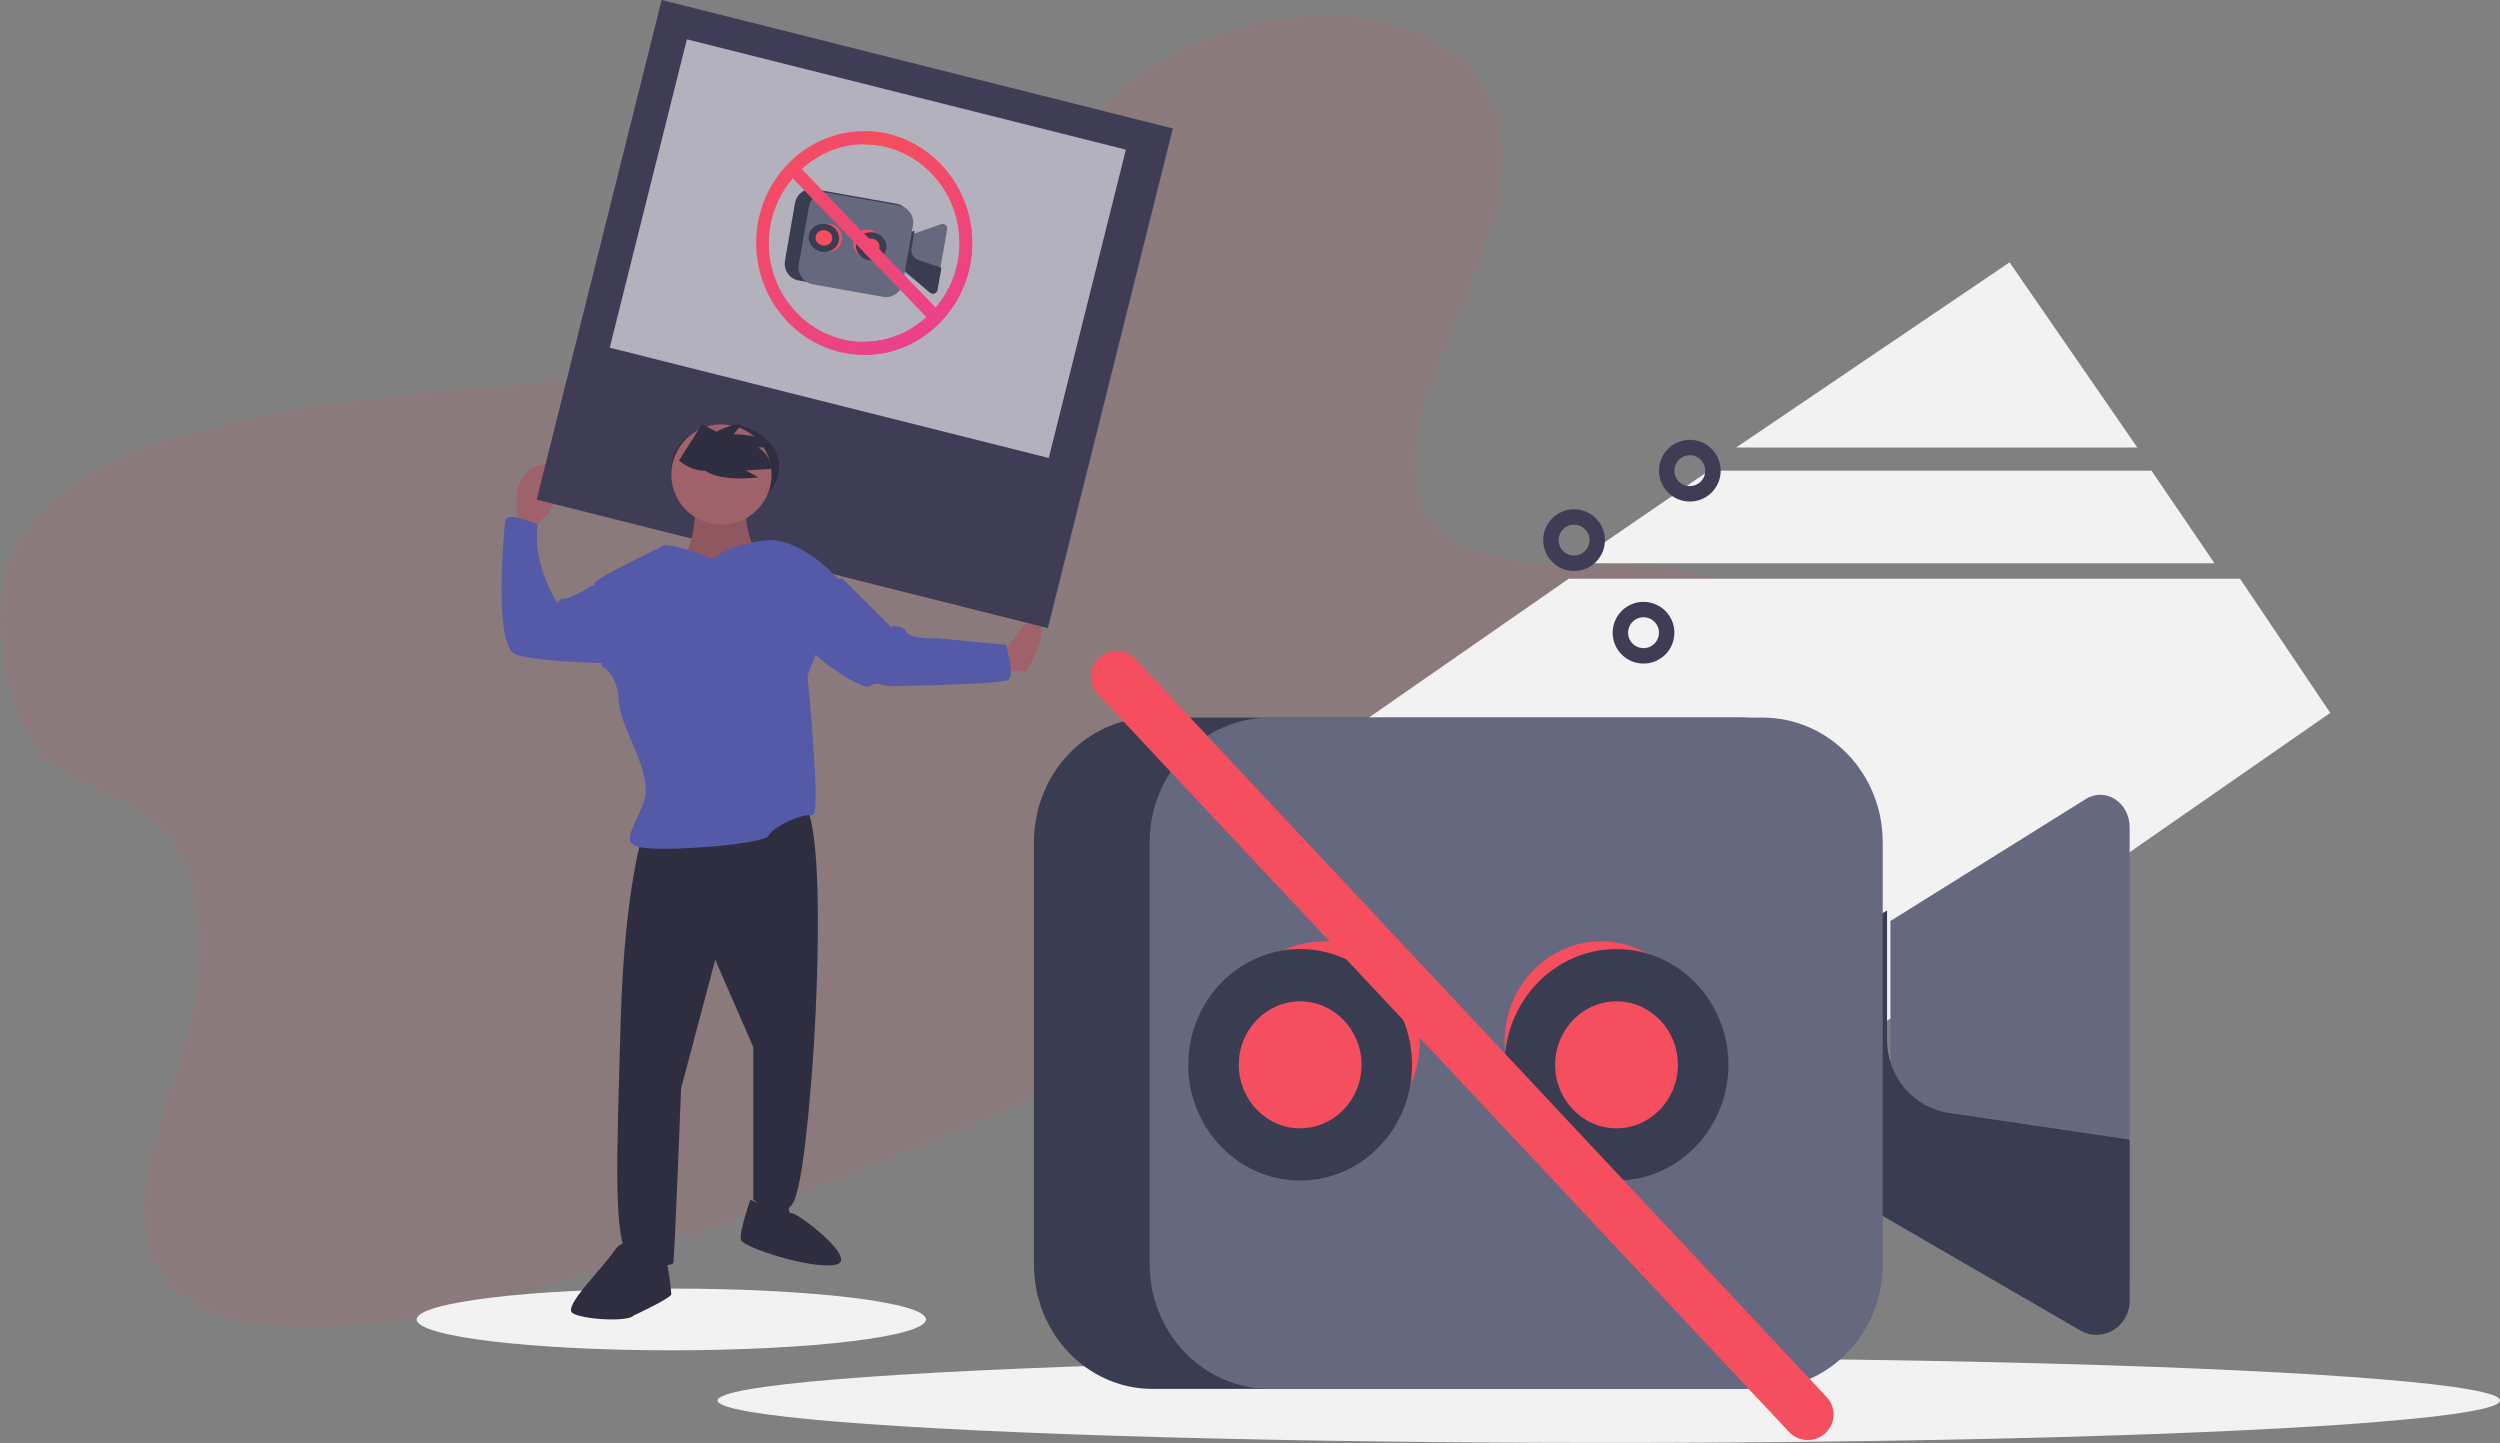 <?xml version="1.0" encoding="UTF-8"?>
<svg width="324px" height="187px" viewBox="0 0 324 187" version="1.1" xmlns="http://www.w3.org/2000/svg" xmlns:xlink="http://www.w3.org/1999/xlink">
    <rect x="0" y="0" width="324" height="187" fill="#808080" stroke="none"/>
    <!-- Generator: Sketch 55.2 (78181) - https://sketchapp.com -->
    <title>Group</title>
    <desc>Created with Sketch.</desc>
    <defs>
        <linearGradient x1="96.611%" y1="108.217%" x2="3.389%" y2="0%" id="linearGradient-1">
            <stop stop-color="#E83F94" offset="0%"></stop>
            <stop stop-color="#F54E5E" offset="100%"></stop>
        </linearGradient>
        <linearGradient x1="61.653%" y1="108.217%" x2="38.347%" y2="0%" id="linearGradient-2">
            <stop stop-color="#E83F94" offset="0%"></stop>
            <stop stop-color="#F54E5E" offset="100%"></stop>
        </linearGradient>
    </defs>
    <g id="Page-1" stroke="none" stroke-width="1" fill="none" fill-rule="evenodd">
        <g id="5.-NO-VIDEOS" transform="translate(-25, -93)">
            <g id="Group" transform="translate(25, 93)">
                <path d="M110.043,41.229 C96.634,46.485 82.537,48.361 68.871,49.665 C55.206,50.969 41.475,51.814 27.69,55.3 C18.823,57.533 9.233,61.392 4.073,67.877 C-0.893,74.106 -0.419,81.034 0.838,87.116 C1.782,91.692 3.167,96.342 7.14,99.312 C9.906,101.368 13.731,102.467 16.813,104.255 C27.536,110.478 27.469,123.802 23.828,135.879 C22.119,141.544 19.772,147.251 18.972,152.85 C18.172,158.449 19.095,164.077 23.372,167.623 C27.61,171.131 34.599,172.159 41.623,171.981 C55.89,171.621 70.882,166.882 85.247,161.699 C117.063,150.225 147.987,136.187 178.832,122.195 C190.249,117.015 201.712,111.811 212.44,105.535 C218.399,102.049 224.359,98.001 227.619,92.964 C231.761,86.568 230.38,79.303 224.404,76.03 C214.375,70.541 195.461,76.158 187.14,69.23 C182.562,65.416 182.836,58.884 184.565,52.807 C188.274,39.768 197.783,25.673 193.771,14.279 C191.016,6.446 181.469,1.5 170.183,2.04 C158.359,2.606 144.385,9.106 139.497,18.569 C134.477,28.309 121.88,36.588 110.043,41.229 Z" id="Path-Copy-2" fill="#F54E5E" opacity="0.1"></path>
                <g id="undraw_camera_mg5h" transform="translate(54, 0)">
                    <polygon id="Path" fill="#F2F2F2" fill-rule="nonzero" points="206.441 34 171 58 223 58"></polygon>
                    <polygon id="Path" fill="#F2F2F2" fill-rule="nonzero" points="224.832 61 167.483 61 150 73 233 73"></polygon>
                    <polygon id="Path" fill="#F2F2F2" fill-rule="nonzero" points="149.309 75 94 113.422 133.397 172 248 92.388 236.306 75"></polygon>
                    <ellipse id="Oval" fill="#F2F2F2" fill-rule="nonzero" cx="154.5" cy="181.5" rx="115.5" ry="5.5"></ellipse>
                    <ellipse id="Oval" fill="#F2F2F2" fill-rule="nonzero" cx="33" cy="171" rx="33" ry="4"></ellipse>
                    <path d="M15.528,68 L17.154,66.44 C17.154,66.44 21.308,59.508 17.154,60.028 C13,60.548 13,64.014 13,64.014 L13,68 L15.528,68 Z" id="Path" fill="#9F616A" fill-rule="nonzero"></path>
                    <path d="M75,84.506 L76.484,84.007 C76.484,84.007 80.44,78.021 80.935,80.682 C81.429,83.342 78.956,87 78.956,87 L75,87 L75,84.506 Z" id="Path" fill="#9F616A" fill-rule="nonzero"></path>
                    <polygon id="Rectangle" fill="#3F3D56" fill-rule="nonzero" transform="translate(56.777, 40.701) rotate(14.076) translate(-56.777, -40.701) " points="22.604 7.308 90.913 7.345 90.949 74.093 22.641 74.056"></polygon>
                    <polygon id="Rectangle" fill="#FFFFFF" fill-rule="nonzero" opacity="0.604" transform="translate(58.469, 32.227) rotate(14.076) translate(-58.469, -32.227) " points="29.126 11.615 87.79 11.647 87.812 52.839 29.148 52.807"></polygon>
                    <ellipse id="Oval" fill="#2F2E41" fill-rule="nonzero" cx="40" cy="60.5" rx="7" ry="5.5"></ellipse>
                    <path d="M29.506,107.395 C29.506,107.395 26.953,114.434 26.442,132.289 C25.932,150.144 25.421,161.304 27.634,162.849 C29.846,164.394 33.08,164.051 33.25,163.707 C33.42,163.364 34.271,141.045 34.271,141.045 L38.696,124.392 L43.632,135.723 L43.632,155.466 C43.632,155.466 47.376,158.9 48.908,155.638 C50.44,152.376 51.461,135.723 51.461,135.723 C51.461,135.723 53.333,107.395 50.099,103.961 C46.866,100.528 29.506,107.395 29.506,107.395 Z" id="Path" fill="#2F2E41" fill-rule="nonzero"></path>
                    <path d="M28.951,161.638 C28.951,161.638 27.095,159.901 25.576,162.159 C24.058,164.417 18.996,169.281 20.177,170.15 C21.358,171.018 27.432,171.365 28.107,170.497 C28.107,170.497 33,168.239 33,167.718 C33,167.197 32.325,161.464 31.65,161.638 C30.975,161.812 29.119,163.201 28.951,161.638 Z" id="Path" fill="#2F2E41" fill-rule="nonzero"></path>
                    <path d="M45.324,155 L48.663,155 C48.663,155 47.736,157.227 48.598,157.227 C49.459,157.227 57.386,163.272 54.284,163.909 C51.182,164.545 42.395,161.681 42.05,160.727 C41.705,159.772 43.256,155.477 43.256,155.477 L45.324,156.432 L45.324,155 Z" id="Path" fill="#2F2E41" fill-rule="nonzero"></path>
                    <path d="M36.165,66.047 C36.165,66.047 35.845,71.771 34.246,72.276 C32.647,72.781 39.363,78 39.363,78 L44,71.603 C44,71.603 42.241,68.404 42.881,66.047 C43.52,63.691 36.165,66.047 36.165,66.047 Z" id="Path" fill="#9F616A" fill-rule="nonzero"></path>
                    <path d="M36.165,66.047 C36.165,66.047 35.845,71.771 34.246,72.276 C32.647,72.781 39.363,78 39.363,78 L44,71.603 C44,71.603 42.241,68.404 42.881,66.047 C43.52,63.691 36.165,66.047 36.165,66.047 Z" id="Path" fill="#000000" fill-rule="nonzero" opacity="0.1"></path>
                    <path d="M38.59,72.467 C38.59,72.467 32.729,70.206 31.891,70.728 C31.054,71.25 23.184,74.901 23.016,75.596 C22.849,76.291 24.021,86.375 24.021,86.375 C24.021,86.375 26.031,87.244 26.198,90.895 C26.365,94.546 30.887,100.284 29.38,104.108 C27.873,107.933 26.365,109.324 29.212,109.846 C32.059,110.367 44.953,109.498 45.623,108.281 C46.292,107.064 50.144,105.325 51.316,105.673 C52.488,106.021 50.646,87.592 50.646,87.592 L51.651,84.984 L55,75.422 C55,75.422 49.976,69.511 45.12,70.033 C45.12,70.033 39.762,70.728 38.59,72.467 Z" id="Path" fill="#555AA8" fill-rule="nonzero"></path>
                    <path d="M25.3,76.41 L22.676,75.914 C22.676,75.914 20.052,77.568 19.178,77.568 C18.303,77.568 18.303,78.229 18.303,78.229 C18.303,78.229 14.98,73.434 15.679,67.978 C15.679,67.978 11.656,66.159 11.481,67.482 C11.306,68.805 9.907,83.851 12.88,84.843 C15.854,85.835 26,86 26,86 L25.3,76.41 Z" id="Path" fill="#555AA8" fill-rule="nonzero"></path>
                    <path d="M52.815,75 L55.186,75 L61.453,81.209 C61.453,81.209 62.977,80.873 63.485,81.88 C63.993,82.887 67.38,82.719 67.38,82.719 L76.356,83.558 C76.356,83.558 77.542,87.417 76.695,88.089 C75.848,88.76 60.945,88.928 60.945,88.928 C60.945,88.928 59.59,88.257 58.743,88.928 C57.896,89.599 51.799,85.404 51.122,84.229 C50.444,83.055 52.815,75 52.815,75 Z" id="Path" fill="#555AA8" fill-rule="nonzero"></path>
                    <circle id="Oval" fill="#9F616A" fill-rule="nonzero" cx="39.5" cy="61.5" r="6.5"></circle>
                    <path d="M36.351,59.098 C36.351,59.098 35.307,56.483 36.82,55.628 L37.237,56.784 C37.237,56.784 41.045,54.571 42.036,55.074 L41.097,56.282 C41.097,56.282 45.531,56.282 45.844,57.941 L44.279,57.992 C44.279,57.992 45.948,59.048 46,60.758 L42.662,60.959 L44.279,61.865 C44.279,61.865 38.228,62.669 36.768,60.356 L36.351,59.098 Z" id="Path" fill="#2F2E41" fill-rule="nonzero"></path>
                    <path d="M34,59.659 C34,59.659 36.091,61.743 38.797,60.715 C41.503,59.686 38.797,55.914 38.797,55.914 L36.993,55 L34,59.659 Z" id="Path" fill="#2F2E41" fill-rule="nonzero"></path>
                    <circle id="Oval" stroke="#3F3D56" stroke-width="2" cx="159" cy="82" r="3"></circle>
                    <circle id="Oval" stroke="#3F3D56" stroke-width="2" cx="150" cy="70" r="3"></circle>
                    <circle id="Oval" stroke="#3F3D56" stroke-width="2" cx="165" cy="61" r="3"></circle>
                </g>
                <g id="no-video-copy" transform="translate(134, 93)" fill-rule="nonzero">
                    <path d="M107,16.14 L107,70.86 C107,79.774 100.123,87 91.64,87 L15.36,87 C6.877,87 0,79.774 0,70.86 L0,16.14 C0,7.226 6.877,0 15.36,0 L91.64,0 C100.123,0 107,7.226 107,16.14 L107,16.14 Z" id="Path" fill="#3A3D51"></path>
                    <path d="M142,14.209 L142,72.79 C142,76.01 138.861,78.033 136.327,76.45 L114.119,62.58 L111,60.631 L111,26.364 L114.119,24.415 L136.327,10.549 C138.861,8.968 142,10.991 142,14.209 Z" id="Path" fill="#65687F"></path>
                    <path d="M110.564,41.753 L110.564,25 L107.048,27.039 L102,44.919 L107.046,62.877 L107.046,62.879 L108.804,63.899 L110.564,64.918 L135.603,79.425 C138.461,81.081 142,78.963 142,75.597 L142,54.699 L118.574,51.235 C113.977,50.556 110.564,46.515 110.564,41.753 L110.564,41.753 Z" id="Path" fill="#3A3D51"></path>
                    <path d="M110,16.14 L110,70.86 C110,79.774 103.026,87 94.425,87 L30.575,87 C21.974,87 15,79.774 15,70.86 L15,16.14 C15,7.226 21.974,0 30.575,0 L94.425,0 C103.026,0 110,7.226 110,16.14 L110,16.14 Z" id="Path" fill="#65687F"></path>
                    <path d="M50,42 C50,49.18 44.404,55 37.5,55 C30.596,55 25,49.18 25,42 C25,34.82 30.596,29 37.5,29 C44.404,29 50,34.82 50,42 Z" id="Path" fill="#F54E5E"></path>
                    <path d="M34.499,60 C26.504,60 20,53.27 20,44.999 C20,36.728 26.504,30 34.499,30 C42.494,30 49,36.728 49,44.999 C49,53.27 42.494,60 34.499,60 Z M34.499,36.771 C30.114,36.771 26.545,40.463 26.545,44.999 C26.545,49.537 30.114,53.228 34.499,53.228 C38.886,53.228 42.454,49.537 42.454,44.999 C42.454,40.463 38.886,36.771 34.499,36.771 L34.499,36.771 Z" id="Shape" fill="#3A3D51"></path>
                    <path d="M86,42 C86,49.18 80.402,55 73.499,55 C66.598,55 61,49.18 61,42 C61,34.82 66.598,29 73.499,29 C80.402,29 86,34.82 86,42 L86,42 Z" id="Path" fill="#F54E5E"></path>
                    <path d="M75.499,60 C67.504,60 61,53.27 61,44.999 C61,36.728 67.504,30 75.499,30 C83.494,30 90,36.728 90,44.999 C90,53.27 83.494,60 75.499,60 Z M75.499,36.771 C71.114,36.771 67.545,40.463 67.545,44.999 C67.545,49.537 71.114,53.228 75.499,53.228 C79.886,53.228 83.454,49.537 83.454,44.999 C83.454,40.463 79.886,36.771 75.499,36.771 L75.499,36.771 Z" id="Shape" fill="#3A3D51"></path>
                </g>
                <g id="no-video-copy-2" transform="translate(101, 23)" fill-rule="nonzero">
                    <path d="M16.41,4.611 L16.423,12.168 C16.425,13.399 15.453,14.396 14.252,14.394 L3.45,14.375 C2.249,14.373 1.273,13.374 1.271,12.143 L1.258,4.585 C1.256,3.354 2.228,2.357 3.43,2.36 L14.231,2.378 C15.433,2.38 16.408,3.38 16.41,4.611 L16.41,4.611 Z" id="Path" fill="#3A3D51" transform="translate(8.841, 8.377) rotate(10) translate(-8.841, -8.377) "></path>
                    <path d="M21.096,6.222 L21.11,14.181 C21.111,14.619 20.636,14.893 20.252,14.677 L16.889,12.787 L16.417,12.521 L16.409,7.866 L16.881,7.602 L20.237,5.724 C20.62,5.509 21.096,5.785 21.096,6.222 Z" id="Path" fill="#65687F" transform="translate(18.76, 10.201) rotate(10) translate(-18.76, -10.201) "></path>
                    <path d="M16.848,9.43 L16.844,7.101 L16.369,7.383 L15.69,9.868 L16.377,12.366 L16.377,12.366 L16.615,12.508 L16.854,12.65 L20.245,14.673 C20.632,14.904 21.11,14.61 21.109,14.142 L21.104,11.237 L17.934,10.75 C17.312,10.654 16.849,10.092 16.848,9.43 L16.848,9.43 Z" id="Path" fill="#3A3D51" transform="translate(18.4, 10.927) rotate(10) translate(-18.4, -10.927) "></path>
                    <path d="M16.771,4.974 L16.783,12.531 C16.786,13.762 15.781,14.759 14.54,14.757 L5.326,14.741 C4.085,14.739 3.077,13.739 3.074,12.508 L3.062,4.95 C3.06,3.719 4.064,2.723 5.306,2.725 L14.519,2.741 C15.761,2.743 16.769,3.743 16.771,4.974 L16.771,4.974 Z" id="Path" fill="#65687F" transform="translate(9.923, 8.741) rotate(10) translate(-9.923, -8.741) "></path>
                    <path d="M8.12,7.833 C8.122,8.839 7.315,9.653 6.319,9.651 C5.323,9.649 4.514,8.833 4.512,7.827 C4.511,6.822 5.317,6.008 6.313,6.01 C7.309,6.011 8.118,6.828 8.12,7.833 Z" id="Path" fill="#F54E5E" transform="translate(6.316, 7.83) rotate(10) translate(-6.316, -7.83) "></path>
                    <path d="M5.775,9.651 C4.681,9.651 3.791,8.834 3.791,7.83 C3.791,6.826 4.681,6.009 5.775,6.009 C6.869,6.009 7.759,6.826 7.759,7.83 C7.759,8.834 6.869,9.651 5.775,9.651 Z M5.775,6.831 C5.175,6.831 4.687,7.279 4.687,7.83 C4.687,8.381 5.175,8.829 5.775,8.829 C6.375,8.829 6.863,8.381 6.863,7.83 C6.863,7.279 6.375,6.831 5.775,6.831 L5.775,6.831 Z" id="Shape" fill="#3A3D51" transform="translate(5.775, 7.83) rotate(10) translate(-5.775, -7.83) "></path>
                    <path d="M13.169,8.562 C13.171,9.567 12.364,10.381 11.368,10.379 C10.372,10.378 9.563,9.561 9.561,8.556 C9.56,7.55 10.366,6.736 11.362,6.738 C12.358,6.74 13.167,7.556 13.169,8.562 L13.169,8.562 Z" id="Path" fill="#F54E5E" transform="translate(11.365, 8.559) rotate(10) translate(-11.365, -8.559) "></path>
                    <path d="M11.906,10.744 C10.812,10.744 9.923,9.927 9.923,8.923 C9.923,7.919 10.812,7.102 11.906,7.102 C13,7.102 13.89,7.919 13.89,8.923 C13.89,9.927 13,10.744 11.906,10.744 Z M11.906,7.924 C11.306,7.924 10.818,8.372 10.818,8.923 C10.818,9.474 11.306,9.922 11.906,9.922 C12.506,9.922 12.994,9.474 12.994,8.923 C12.994,8.372 12.506,7.924 11.906,7.924 L11.906,7.924 Z" id="Shape" fill="#3A3D51" transform="translate(11.906, 8.923) rotate(10) translate(-11.906, -8.923) "></path>
                </g>
                <g id="no-photo-(1)" transform="translate(98, 17)">
                    <path d="M14,0 C6.289,0 0,6.497 0,14.5 C0,22.469 6.289,29 14,29 C21.727,29 28,22.452 28,14.5 C28,6.514 21.695,0 14,0 Z M14,27.301 C7.224,27.318 1.624,21.535 1.641,14.5 C1.641,11.254 2.877,8.298 4.747,6.123 L14,15.706 L22.088,24.084 C19.988,26.021 17.134,27.301 14,27.301 Z M23.253,22.877 L5.912,4.916 C8.012,2.979 10.866,1.699 14,1.699 C20.792,1.699 26.359,7.465 26.359,14.5 C26.359,17.762 25.123,20.702 23.253,22.877 Z" id="Shape" fill="url(#linearGradient-1)"></path>
                    <path d="M28,14.5 C28,22.452 21.727,29 14,29 L14,27.301 C17.134,27.301 19.988,26.021 22.088,24.084 L14,15.706 L14,13.294 L23.253,22.877 C25.123,20.702 26.359,17.762 26.359,14.5 C26.359,7.465 20.792,1.699 14,1.699 L14,0 C21.695,0 28,6.514 28,14.5 Z" id="Path" fill="url(#linearGradient-2)"></path>
                </g>
                <path d="M147.146,85.426 L236.727,181.051 C237.977,182.384 237.908,184.479 236.575,185.728 C236.571,185.731 236.567,185.735 236.564,185.738 C235.216,186.989 233.111,186.916 231.854,185.574 L142.273,89.949 C141.023,88.616 141.092,86.521 142.425,85.272 C142.429,85.269 142.433,85.265 142.436,85.262 C143.784,84.011 145.889,84.084 147.146,85.426 Z" id="Rectangle" fill="#F54E5E"></path>
            </g>
        </g>
    </g>
</svg>